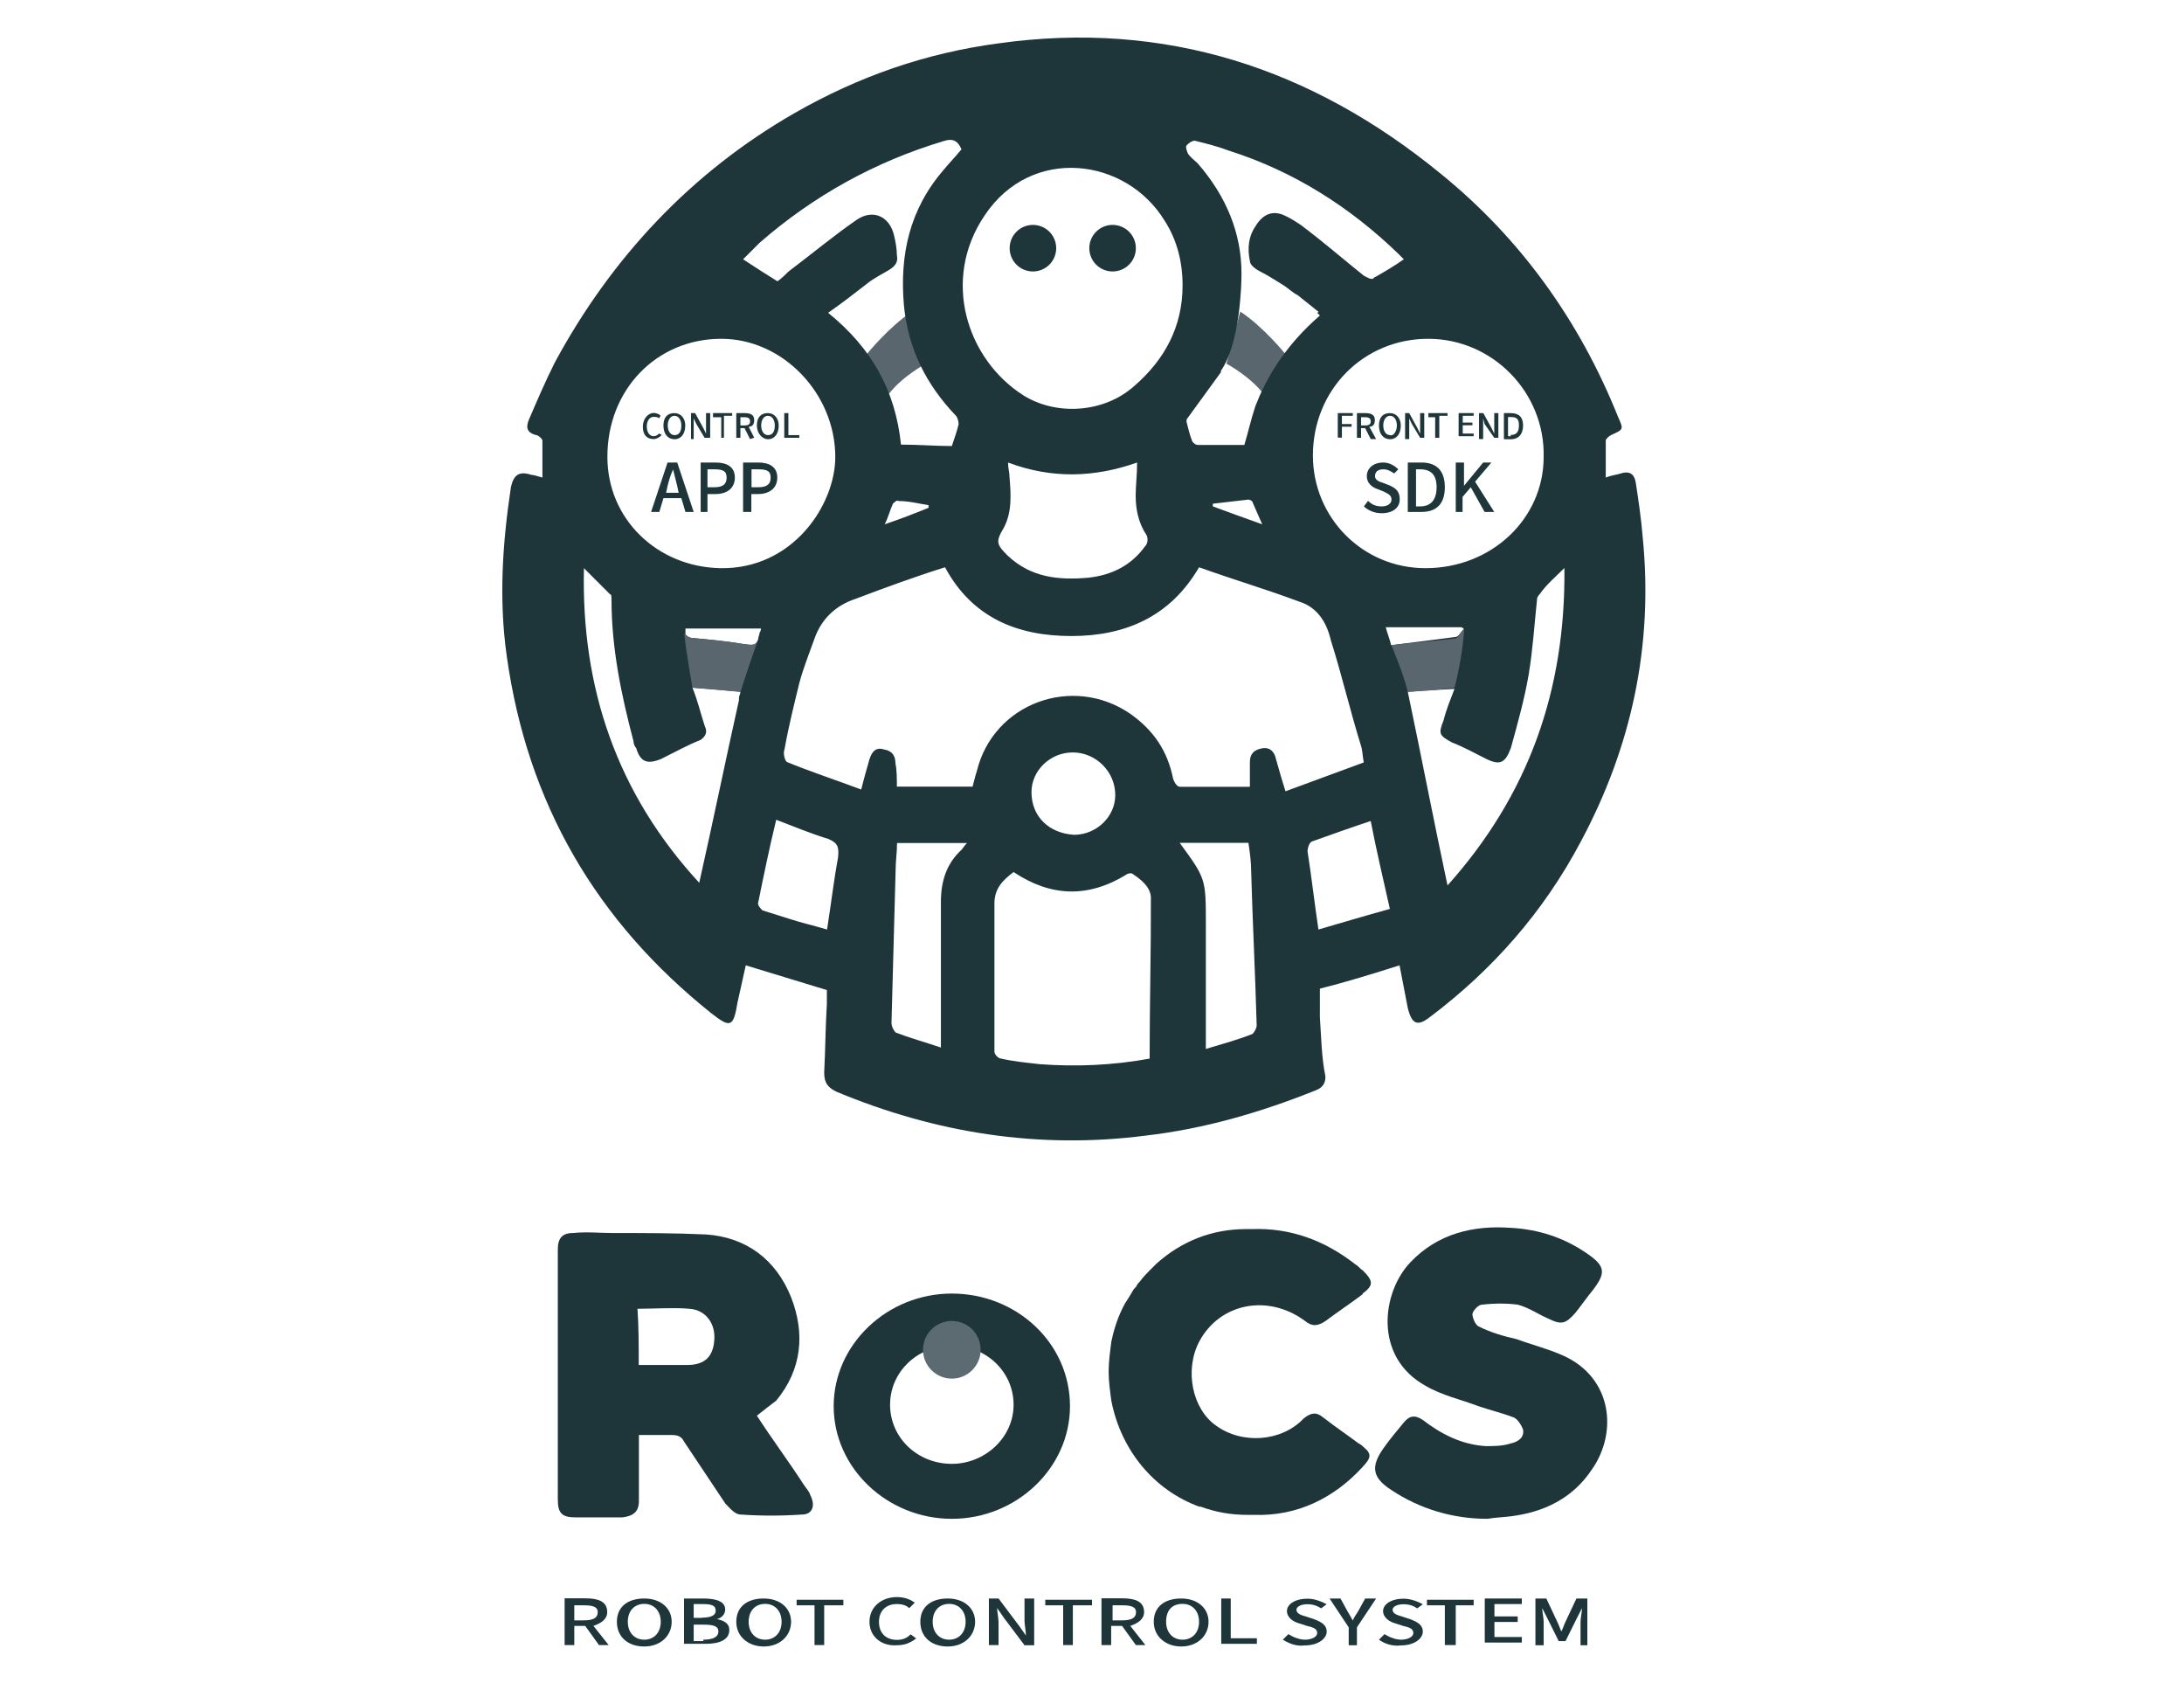 <svg width="122" height="94" xmlns="http://www.w3.org/2000/svg">
 <style type="text/css">.st0{fill:#59666E;}
	.st1{fill:#1E353A;}
	.st2{fill:#5C6B72;}
	.st3{fill:none;}</style>

 <g>
  <title>background</title>
  <rect fill="none" id="canvas_background" height="402" width="582" y="-1" x="-1"/>
 </g>
 <g>
  <title>Layer 1</title>
  <g id="svg_1">
   <g id="图层_1_00000103232212798426429640000006909906054486944915_">
    <g id="svg_2">
     <path id="svg_3" d="m68.51,20.31c0,0 1.3,0.69 2.07,1.69l1.23,-0.84c0,0 0,-0.61 0,-1.38c0,0 -1.23,-1.53 -2.53,-2.38l-0.77,2.91z" class="st0"/>
     <path id="svg_4" d="m51.72,20.31c0,0 -1.3,0.69 -2.07,1.69l-1.23,-0.84c0,0 0,-0.61 0,-1.38c0,0 1.23,-1.53 2.53,-2.38l0.77,2.91z" class="st0"/>
     <path id="svg_5" d="m76.19,15.4c-1.15,-0.92 -2.3,-1.92 -3.53,-2.84c-0.23,-0.15 -0.46,-0.31 -0.77,-0.46c-0.69,-0.38 -1.3,-0.23 -1.76,0.54c-0.38,0.54 -0.46,1.23 -0.31,1.92c0,0.23 0.31,0.46 0.61,0.61c0.46,0.23 0.92,0.54 1.3,0.77c0.23,0.15 0.46,0.38 0.77,0.54c0.38,0.31 0.77,0.61 1.15,0.92l0.15,0.15l1.3,-1.07c0.46,-0.31 1,-0.61 1.61,-0.92c-0.14,0.07 -0.37,-0.09 -0.52,-0.16zm-2.61,2.07l0.15,0.15c0.46,-0.38 0.84,-0.77 1.38,-1.07l-1.53,0.92zm18.18,12.5c-0.08,-1 -0.23,-1.99 -0.38,-2.99c-0.08,-0.54 -0.38,-0.69 -0.84,-0.54c-0.23,0.08 -0.46,0.08 -0.84,0.23c0,-0.77 0,-1.38 0,-2.07c0,-0.08 0.15,-0.23 0.31,-0.31c0.69,-0.31 0.69,-0.31 0.38,-1c-2.15,-5.37 -5.45,-9.97 -9.9,-13.58c-7.21,-5.91 -15.42,-8.59 -24.7,-7.29c-4.07,0.54 -7.82,1.84 -11.43,3.91c-5.76,3.31 -10.21,8.07 -13.36,13.9c-0.54,1.07 -1,2.15 -1.46,3.22c-0.15,0.38 -0.15,0.69 0.38,0.84c0.15,0 0.38,0.23 0.38,0.31c0,0.69 0,1.3 0,2.07c-0.31,-0.08 -0.46,-0.15 -0.61,-0.15c-0.69,-0.23 -1,0 -1.15,0.69c-0.46,3.07 -0.69,6.21 -0.23,9.44c1.15,8.21 4.99,14.8 11.43,19.94c1.07,0.84 1.23,0.77 1.46,-0.61c0.15,-0.69 0.31,-1.38 0.46,-2.07c1.53,0.46 2.99,0.92 4.53,1.38c0,0.23 0,0.46 0,0.77c-0.08,1.3 -0.08,2.53 -0.15,3.84c0,0.61 0.23,0.84 0.69,1.07c5.52,2.3 11.28,3.22 17.26,2.45c3.3,-0.38 6.44,-1.3 9.51,-2.53c0.38,-0.15 0.54,-0.38 0.54,-0.77c-0.23,-1.15 -0.23,-2.22 -0.31,-3.3c0,-0.54 0,-1.07 0,-1.61c1.53,-0.38 2.99,-0.84 4.45,-1.3c0.15,0.77 0.31,1.61 0.46,2.38c0.23,0.92 0.54,1.07 1.3,0.46c3.45,-2.61 6.29,-5.83 8.36,-9.74c2.84,-5.3 4.07,-10.98 3.46,-17.04zm-5.53,-4.45c0,3.45 -2.91,6.21 -6.6,6.21c-3.53,0 -6.29,-2.84 -6.29,-6.29c0,-3.68 2.84,-6.52 6.44,-6.52s6.53,3 6.45,6.6zm-19.94,-17.41c0.15,-0.15 0.38,-0.31 0.54,-0.23c0.61,0.15 1.23,0.31 1.84,0.54c3.61,1.15 6.75,3.15 9.44,5.75c0.08,0.08 0.15,0.15 0.31,0.31c-0.54,0.38 -1.07,0.69 -1.61,1c0,0 -0.08,0 -0.08,0.08c-0.15,0.08 -0.38,-0.08 -0.54,-0.15c-1.15,-0.92 -2.3,-1.92 -3.53,-2.84c-0.23,-0.15 -0.46,-0.31 -0.77,-0.46c-0.69,-0.38 -1.3,-0.23 -1.76,0.54c-0.38,0.54 -0.46,1.23 -0.31,1.92c0,0.23 0.31,0.46 0.61,0.61c0.46,0.23 0.92,0.54 1.3,0.77c0.23,0.15 0.46,0.38 0.77,0.54c0.38,0.31 0.77,0.61 1.15,0.92l0.15,0.15c-2.15,1.84 -3.15,3.76 -3.68,5.14c-0.23,0.69 -0.38,1.38 -0.61,2.15c-0.84,0 -1.76,0 -2.61,0c-0.08,0 -0.23,-0.08 -0.31,-0.23c-0.15,-0.38 -0.23,-0.77 -0.31,-1.07c0,-0.08 0,-0.15 0.08,-0.23c0.61,-0.84 1.23,-1.69 1.84,-2.53c0,0 0,0 0,-0.08c1.07,-1.53 1.15,-4.83 1.15,-5.37c0,-0.08 0,-0.08 0,-0.08c0,-2.22 -0.84,-4.3 -2.45,-6.14c-0.15,-0.15 -0.38,-0.31 -0.54,-0.54c-0.07,-0.16 -0.15,-0.39 -0.07,-0.47zm4.22,21.17c-1.07,-0.38 -1.92,-0.69 -2.76,-1l0,-0.15c0.69,-0.08 1.3,-0.15 1.99,-0.23c0.08,0 0.23,0.08 0.23,0.15c0.16,0.39 0.31,0.69 0.54,1.23zm-15.5,-17.26c2.61,-3.91 7.9,-3.22 10.05,0.31c0.69,1.07 1,2.3 1,3.61c0,2.3 -1,4.14 -2.68,5.6c-1.69,1.53 -4.37,1.69 -6.21,0.54c-3.15,-2 -4.61,-6.45 -2.16,-10.06zm1.38,14.58c0,-0.23 -0.08,-0.46 -0.08,-0.77c2.45,0.92 4.83,0.84 7.21,0c0,0.69 -0.08,1.3 -0.08,1.84c0,0.77 0.15,1.53 0.61,2.22c0.08,0.15 0.08,0.46 -0.08,0.61c-0.77,1.07 -1.84,1.61 -3.15,1.76c-1.69,0.15 -3.22,0 -4.53,-1.23c-0.61,-0.61 -0.69,-0.77 -0.23,-1.53c0.49,-0.91 0.41,-1.91 0.33,-2.9zm-13.96,-13.04c2.99,-2.61 6.44,-4.53 10.28,-5.68c0.46,-0.15 0.77,-0.08 1,0.46c-0.31,0.38 -0.69,0.77 -1,1.15c-1.92,2.22 -2.45,4.76 -2.22,7.52c0.23,2.45 1.23,4.45 2.91,6.21c0.08,0.08 0.15,0.31 0.15,0.46c-0.08,0.38 -0.23,0.77 -0.38,1.23c-0.92,0 -1.84,-0.08 -2.84,-0.08c-0.31,-2.99 -1.61,-5.37 -4.07,-7.36c0.77,-0.54 1.46,-1.07 2.15,-1.61c0.38,-0.31 0.84,-0.54 1.23,-0.77c0.38,-0.23 0.54,-0.46 0.46,-0.84c0,-0.38 -0.08,-0.77 -0.15,-1.07c-0.23,-1.07 -1.15,-1.53 -2.07,-0.92c-1.23,0.84 -2.53,1.92 -3.84,2.91c-0.15,0.15 -0.38,0.38 -0.61,0.54c-0.61,-0.38 -1.23,-0.77 -1.92,-1.23c0.31,-0.31 0.62,-0.62 0.92,-0.92zm9.44,14.65c0,0.08 0,0.08 0,0.15c-0.77,0.31 -1.53,0.61 -2.45,0.92c0.23,-0.46 0.31,-0.84 0.46,-1.15c0.08,-0.08 0.23,-0.23 0.31,-0.15c0.6,0 1.14,0.15 1.68,0.23zm-11.58,-9.29c3.45,0 6.37,3.07 6.37,6.6c0,2.68 -2.38,6.29 -6.44,6.21c-3.53,-0.08 -6.29,-2.76 -6.29,-6.21c-0.01,-3.76 2.75,-6.6 6.36,-6.6zm0.99,20.03c0,0.08 0,0.08 0,0.15c-0.77,3.45 -1.46,6.83 -2.22,10.2c-4.6,-4.99 -6.6,-10.89 -6.44,-17.57c0.54,0.54 1,1 1.46,1.46c0.08,0 0.08,0.15 0.08,0.31c0,2.68 0.54,5.29 1.23,7.9c0,0.15 0.08,0.31 0.15,0.38c0.23,0.77 0.61,0.92 1.38,0.61c0.77,-0.38 1.46,-0.77 2.22,-1.07c0.31,-0.23 0.38,-0.46 0.23,-0.77c-0.23,-0.69 -0.38,-1.38 -0.69,-2.15c1,0.08 1.84,0.15 2.68,0.23c0,0.16 -0.08,0.24 -0.08,0.32zm0.16,-3c-0.92,-0.15 -1.76,-0.23 -2.61,-0.31c-0.31,0 -0.46,-0.08 -0.54,-0.23c0,-0.08 0,-0.15 0,-0.31l4.22,0c0,0 0,0.15 -0.08,0.23c0,0.15 -0.08,0.23 -0.08,0.38c-0.15,0.4 -0.3,0.32 -0.91,0.24zm5.37,11.97c-0.23,1.23 -0.38,2.53 -0.61,3.99c-0.77,-0.23 -1.46,-0.38 -2.15,-0.61c-0.46,-0.15 -1,-0.31 -1.46,-0.46c-0.08,-0.08 -0.31,-0.31 -0.23,-0.46c0.31,-1.53 0.61,-2.99 1,-4.6c1,0.38 1.92,0.77 2.91,1.07c0.54,0.23 0.61,0.46 0.54,1.07zm6.9,-0.46c-0.84,0.77 -1.15,1.76 -1.15,2.91c0,2.45 0,4.91 0,7.36l0,0.77c-0.92,-0.31 -1.76,-0.54 -2.53,-0.84c-0.08,-0.08 -0.23,-0.31 -0.23,-0.54c0.08,-2.84 0.15,-5.68 0.23,-8.51c0,-0.54 0.08,-1 0.08,-1.53l3.91,0c-0.16,0.15 -0.23,0.3 -0.31,0.38zm10.51,11.66c-2.07,0.38 -4.14,0.46 -6.14,0.31c-0.69,-0.08 -1.46,-0.15 -2.15,-0.31c-0.15,0 -0.38,-0.23 -0.38,-0.38c0,-2.76 0,-5.52 0,-8.28c0,-0.84 0.46,-1.3 1.07,-1.76c2.07,1.38 4.14,1.46 6.29,0.15c0.08,-0.08 0.23,-0.08 0.31,-0.08c0.46,0.31 1,0.69 1.07,1.3c0.01,3.07 -0.07,5.98 -0.07,9.05zm-6.6,-14.88c0,-1.23 1.07,-2.22 2.3,-2.22c1.3,0 2.38,1.07 2.38,2.38c0,1.23 -1.07,2.22 -2.3,2.22c-1.38,-0.08 -2.38,-1 -2.38,-2.38zm12.35,13.5c-0.77,0.31 -1.61,0.54 -2.61,0.84l0,-2.53c0,-1.46 0,-2.91 0,-4.45c0,-2.53 0,-2.53 -1.46,-4.53l3.84,0c0.08,0.54 0.15,1.07 0.15,1.53c0.08,2.91 0.23,5.75 0.31,8.67c0,0.16 -0.15,0.39 -0.23,0.47zm1.31,-15.34c-0.08,-0.38 -0.31,-0.69 -0.77,-0.61c-0.46,0.08 -0.69,0.31 -0.69,0.77l0,1.38c-1.38,0 -2.68,0 -3.91,0c-0.15,0 -0.31,-0.23 -0.38,-0.46c-0.31,-1.53 -1.07,-2.68 -2.38,-3.61c-3.22,-2.22 -7.67,-0.61 -8.59,3.22c-0.08,0.23 -0.15,0.54 -0.23,0.84l-4.23,0c0,-0.46 0,-0.92 -0.08,-1.3c0,-0.38 -0.15,-0.69 -0.61,-0.77c-0.46,-0.15 -0.69,0.08 -0.84,0.54c-0.15,0.54 -0.31,1.07 -0.46,1.69c-1.46,-0.54 -2.84,-1 -4.14,-1.53c-0.15,-0.08 -0.23,-0.54 -0.15,-0.69c0.23,-1.3 0.54,-2.53 0.84,-3.76c0.23,-0.84 0.54,-1.61 0.84,-2.45c0.38,-1.07 1.15,-1.84 2.3,-2.22c1.61,-0.61 3.3,-1.23 4.99,-1.76c1.53,2.84 4.07,3.84 7.06,3.84c2.99,0 5.52,-1.07 7.13,-3.84c1.92,0.69 3.76,1.23 5.6,1.92c1,0.31 1.53,1.15 1.76,2.15c0.61,1.92 1.07,3.91 1.69,5.91c0.08,0.23 0.08,0.54 0.15,0.92c-1.46,0.54 -2.91,1.07 -4.37,1.61c-0.23,-0.72 -0.38,-1.26 -0.53,-1.79zm2.37,9.51c-0.23,-1.53 -0.38,-2.91 -0.61,-4.37c0,-0.15 0.08,-0.46 0.23,-0.54c1.07,-0.38 2.15,-0.77 3.3,-1.15c0.31,1.61 0.69,3.22 1.07,4.91c-1.38,0.38 -2.68,0.77 -3.99,1.15zm3.76,-16.88l4.22,0c0.08,0 0.08,0.08 0.15,0.08c-0.15,0.15 -0.31,0.46 -0.46,0.46c-1.15,0.15 -2.38,0.31 -3.61,0.46c-0.07,-0.31 -0.22,-0.69 -0.3,-1zm3.45,14.42c-0.77,-3.61 -1.46,-7.21 -2.22,-10.82c0.38,0 0.77,-0.08 1.23,-0.08l1.38,-0.08c-0.23,0.61 -0.46,1.15 -0.61,1.76c-0.31,0.77 -0.23,0.84 0.46,1.23c0.61,0.23 1.3,0.61 1.92,0.92c0.77,0.38 1.07,0.23 1.38,-0.61c0.38,-1.38 0.77,-2.76 1,-4.14c0.23,-1.38 0.31,-2.76 0.46,-4.14c0,-0.15 0.08,-0.23 0.15,-0.31c0.38,-0.54 0.84,-0.92 1.38,-1.46c0.07,6.84 -2,12.67 -6.53,17.73zm-4.67,-34.05c-1.15,-0.92 -2.3,-1.92 -3.53,-2.84c-0.23,-0.15 -0.46,-0.31 -0.77,-0.46c-0.69,-0.38 -1.3,-0.23 -1.76,0.54c-0.38,0.54 -0.46,1.23 -0.31,1.92c0,0.23 0.31,0.46 0.61,0.61c0.46,0.23 0.92,0.54 1.3,0.77c0.23,0.15 0.46,0.38 0.77,0.54c0.38,0.31 0.77,0.61 1.15,0.92l1.46,-0.92c0.46,-0.31 1,-0.61 1.61,-0.92c-0.15,0.07 -0.38,-0.09 -0.53,-0.16z" class="st1"/>
     <circle id="svg_6" r="1.3" cy="13.86" cx="57.7" class="st1"/>
     <circle id="svg_7" r="1.3" cy="13.86" cx="62.15" class="st1"/>
     <path id="svg_8" d="m42.28,79.06c0.84,1.3 1.76,2.53 2.61,3.84c0.15,0.23 0.31,0.38 0.38,0.61c0.31,0.61 0.08,1.07 -0.46,1.07c-1.15,0.08 -2.3,0.08 -3.45,0c-0.31,0 -0.61,-0.38 -0.84,-0.61c-0.77,-1.15 -1.53,-2.3 -2.3,-3.45c-0.15,-0.31 -0.38,-0.38 -0.69,-0.38c-0.61,0 -1.15,0 -1.84,0c0,0.46 0,0.84 0,1.3c0,0.77 0,1.61 0,2.38c0,0.61 -0.31,0.84 -0.92,0.92c-0.92,0 -1.76,0 -2.61,0c-0.77,0 -1,-0.23 -1,-1c0,-4.68 0,-9.28 0,-13.96c0,-0.61 0.23,-0.92 0.84,-0.92c0.77,-0.08 1.53,0 2.22,0c1.76,0 3.53,0 5.22,0.08c2.22,0.15 3.91,1.38 4.76,3.53c0.77,1.99 0.61,3.99 -0.84,5.75c-0.31,0.23 -0.7,0.54 -1.08,0.84zm-6.6,-2.83c0.15,0 0.23,0 0.31,0c0.84,0 1.61,0 2.38,0c1,0 1.46,-0.46 1.53,-1.38c0.08,-0.92 -0.46,-1.69 -1.38,-1.76c-0.92,-0.08 -1.92,0 -2.91,0c0.07,0.99 0.07,2.06 0.07,3.14z" class="st1"/>
     <path id="svg_9" d="m83.09,84.82c-1.92,0 -3.76,-0.54 -5.37,-1.61c-1.07,-0.69 -1.15,-1.3 -0.46,-2.3c0.38,-0.54 0.77,-1 1.15,-1.46c0.31,-0.38 0.61,-0.46 1.07,-0.15c1,0.77 2.15,1.38 3.53,1.46c0.46,0 0.92,0 1.38,-0.15c0.38,-0.08 0.77,-0.31 0.69,-0.77c-0.08,-0.23 -0.31,-0.61 -0.54,-0.69c-0.61,-0.23 -1.23,-0.38 -1.92,-0.61c-1,-0.38 -2.07,-0.61 -2.99,-1.15c-2.91,-1.61 -2.45,-5.22 -0.84,-6.9c1.53,-1.61 3.53,-2.07 5.6,-1.92c1.53,0.08 2.99,0.54 4.3,1.46c1,0.69 1,1.07 0.31,1.99c-0.38,0.46 -0.69,0.92 -1,1.3c-0.54,0.61 -0.77,0.69 -1.53,0.31c-0.54,-0.23 -1.07,-0.61 -1.69,-0.77c-0.61,-0.08 -1.3,-0.08 -1.99,0c-0.23,0 -0.54,0.38 -0.54,0.54s0.15,0.61 0.38,0.69c0.61,0.31 1.38,0.54 2.07,0.69c0.84,0.31 1.76,0.54 2.61,0.92c2.76,1.23 3.07,4.3 1.61,6.37c-1.07,1.61 -2.68,2.38 -4.53,2.61c-0.46,0.06 -0.84,0.06 -1.3,0.14z" class="st1"/>
     <g id="svg_10">
      <path id="svg_11" d="m33.46,91.87l-0.77,-1.07l-0.61,0l0,1.07l-0.54,0l0,-2.61l1.15,0c0.69,0 1.23,0.15 1.23,0.77c0,0.38 -0.31,0.61 -0.77,0.77l0.85,1.07c0.07,0 -0.54,0 -0.54,0zm-1.38,-1.38l0.54,0c0.54,0 0.77,-0.15 0.77,-0.46c0,-0.31 -0.31,-0.38 -0.77,-0.38l-0.54,0l0,0.84z" class="st1"/>
      <path id="svg_12" d="m34.46,90.57c0,-0.84 0.61,-1.3 1.53,-1.3c0.92,0 1.53,0.54 1.53,1.3c0,0.77 -0.61,1.38 -1.53,1.38c-0.92,0 -1.53,-0.54 -1.53,-1.38zm2.45,0c0,-0.61 -0.38,-1 -0.92,-1c-0.54,0 -0.92,0.38 -0.92,1c0,0.61 0.38,1 0.92,1c0.54,0 0.92,-0.39 0.92,-1z" class="st1"/>
      <path id="svg_13" d="m38.21,89.27l1.07,0c0.69,0 1.23,0.15 1.23,0.61c0,0.23 -0.15,0.46 -0.46,0.54l0,0c0.38,0.08 0.69,0.23 0.69,0.61c0,0.54 -0.54,0.77 -1.3,0.77l-1.23,0l0,-2.53zm1,1.07c0.54,0 0.77,-0.15 0.77,-0.38c0,-0.31 -0.23,-0.38 -0.77,-0.38l-0.46,0l0,0.77l0.46,0l0,-0.01zm0.08,1.23c0.54,0 0.84,-0.15 0.84,-0.46c0,-0.31 -0.31,-0.38 -0.84,-0.38l-0.54,0l0,0.92l0.54,0l0,-0.08z" class="st1"/>
      <path id="svg_14" d="m41.13,90.57c0,-0.84 0.61,-1.3 1.53,-1.3s1.53,0.54 1.53,1.3c0,0.77 -0.61,1.38 -1.53,1.38c-0.84,0 -1.53,-0.54 -1.53,-1.38zm2.53,0c0,-0.61 -0.38,-1 -0.92,-1c-0.54,0 -0.92,0.38 -0.92,1c0,0.61 0.38,1 0.92,1c0.54,0 0.92,-0.39 0.92,-1z" class="st1"/>
      <path id="svg_15" d="m45.5,89.65l-1,0l0,-0.31l2.61,0l0,0.31l-1.07,0l0,2.22l-0.54,0l0,-2.22z" class="st1"/>
      <path id="svg_16" d="m48.57,90.57c0,-0.84 0.69,-1.38 1.53,-1.38c0.46,0 0.77,0.15 1,0.31l-0.31,0.31c-0.15,-0.15 -0.38,-0.23 -0.69,-0.23c-0.61,0 -1,0.38 -1,1c0,0.61 0.38,1 1,1c0.31,0 0.54,-0.08 0.77,-0.31l0.31,0.23c-0.31,0.23 -0.61,0.38 -1.07,0.38c-0.85,0.07 -1.54,-0.47 -1.54,-1.31z" class="st1"/>
      <path id="svg_17" d="m51.41,90.57c0,-0.84 0.61,-1.3 1.53,-1.3c0.92,0 1.53,0.54 1.53,1.3c0,0.77 -0.61,1.38 -1.53,1.38c-0.92,0 -1.53,-0.54 -1.53,-1.38zm2.53,0c0,-0.61 -0.38,-1 -0.92,-1c-0.54,0 -0.92,0.38 -0.92,1c0,0.61 0.38,1 0.92,1c0.54,0 0.92,-0.39 0.92,-1z" class="st1"/>
      <path id="svg_18" d="m55.24,89.27l0.54,0l1.15,1.53l0.38,0.54l0,0c0,-0.23 -0.08,-0.61 -0.08,-0.84l0,-1.23l0.54,0l0,2.61l-0.54,0l-1.15,-1.53l-0.38,-0.55l0,0c0,0.23 0.08,0.54 0.08,0.84l0,1.23l-0.54,0l0,-2.6l0,0z" class="st1"/>
      <path id="svg_19" d="m59.39,89.65l-1,0l0,-0.31l2.61,0l0,0.31l-1.07,0l0,2.22l-0.54,0l0,-2.22z" class="st1"/>
      <path id="svg_20" d="m63.45,91.87l-0.77,-1.07l-0.61,0l0,1.07l-0.54,0l0,-2.61l1.15,0c0.69,0 1.23,0.15 1.23,0.77c0,0.38 -0.31,0.61 -0.77,0.77l0.84,1.07c0.09,0 -0.53,0 -0.53,0zm-1.3,-1.38l0.54,0c0.54,0 0.77,-0.15 0.77,-0.46c0,-0.31 -0.31,-0.38 -0.77,-0.38l-0.54,0l0,0.84z" class="st1"/>
      <path id="svg_21" d="m64.45,90.57c0,-0.84 0.61,-1.3 1.53,-1.3s1.53,0.54 1.53,1.3c0,0.77 -0.61,1.38 -1.53,1.38c-0.84,0 -1.53,-0.54 -1.53,-1.38zm2.53,0c0,-0.61 -0.38,-1 -0.92,-1c-0.61,0 -0.92,0.38 -0.92,1c0,0.61 0.38,1 0.92,1s0.92,-0.39 0.92,-1z" class="st1"/>
      <path id="svg_22" d="m68.21,89.27l0.54,0l0,2.22l1.46,0l0,0.31l-1.99,0l0,-2.53l-0.01,0z" class="st1"/>
      <path id="svg_23" d="m71.66,91.57l0.31,-0.31c0.23,0.15 0.61,0.31 0.92,0.31c0.38,0 0.69,-0.15 0.69,-0.38s-0.23,-0.31 -0.54,-0.38l-0.46,-0.15c-0.31,-0.08 -0.69,-0.31 -0.69,-0.69s0.46,-0.69 1.15,-0.69c0.38,0 0.77,0.15 1.07,0.31l-0.31,0.23c-0.23,-0.15 -0.46,-0.23 -0.77,-0.23c-0.38,0 -0.61,0.15 -0.61,0.31c0,0.23 0.31,0.31 0.54,0.38l0.46,0.15c0.38,0.15 0.69,0.31 0.69,0.69c0,0.38 -0.46,0.77 -1.23,0.77c-0.45,0.06 -0.84,-0.09 -1.22,-0.32z" class="st1"/>
      <path id="svg_24" d="m75.34,90.88l-1.07,-1.61l0.61,0l0.38,0.69c0.08,0.15 0.23,0.38 0.31,0.54l0,0c0.08,-0.23 0.23,-0.38 0.31,-0.54l0.38,-0.69l0.61,0l-1.07,1.61l0,1l-0.46,0l0,-1z" class="st1"/>
      <path id="svg_25" d="m77.03,91.57l0.31,-0.31c0.23,0.15 0.61,0.31 0.92,0.31c0.38,0 0.69,-0.15 0.69,-0.38s-0.23,-0.31 -0.54,-0.38l-0.46,-0.15c-0.31,-0.08 -0.69,-0.31 -0.69,-0.69s0.46,-0.69 1.15,-0.69c0.38,0 0.77,0.15 1.07,0.31l-0.31,0.23c-0.23,-0.15 -0.46,-0.23 -0.77,-0.23c-0.38,0 -0.61,0.15 -0.61,0.31c0,0.23 0.31,0.31 0.54,0.38l0.46,0.15c0.38,0.15 0.69,0.31 0.69,0.69c0,0.38 -0.46,0.77 -1.23,0.77c-0.45,0.06 -0.91,-0.09 -1.22,-0.32z" class="st1"/>
      <path id="svg_26" d="m80.71,89.65l-1,0l0,-0.31l2.61,0l0,0.31l-1,0l0,2.22l-0.61,0l0,-2.22z" class="st1"/>
      <path id="svg_27" d="m82.94,89.27l2.07,0l0,0.31l-1.53,0l0,0.69l1.3,0l0,0.31l-1.3,0l0,0.84l1.53,0l0,0.31l-2.07,0l0,-2.46z" class="st1"/>
      <path id="svg_28" d="m85.77,89.27l0.61,0l0.61,1.3c0.08,0.15 0.15,0.38 0.23,0.54l0,0c0.08,-0.15 0.15,-0.38 0.23,-0.54l0.61,-1.3l0.61,0l0,2.61l-0.38,0l0,-1.3c0,-0.23 0.08,-0.54 0.08,-0.77l0,0l-0.31,0.61l-0.61,1.23l-0.38,0l-0.61,-1.23l-0.31,-0.61l0,0c0,0.23 0.08,0.54 0.08,0.77l0,1.3l-0.46,0l0,-2.61z" class="st1"/>
     </g>
     <path id="svg_29" d="m76.95,15.4l-1.84,1.15c0.46,-0.38 1,-0.69 1.61,-1c0,0 0.08,0 0.08,-0.08c0.08,0 0.15,-0.07 0.15,-0.07z" class="st1"/>
     <path id="svg_30" d="m41.28,38.95c0,-0.08 0.08,-0.23 0.08,-0.31c-0.84,-0.08 -1.69,-0.15 -2.68,-0.23c0,0 -0.38,-2.15 -0.46,-3.07c0.08,0.15 0.31,0.31 0.61,0.31c0.84,0.08 1.76,0.15 2.61,0.31c0.61,0.08 0.77,0.08 0.92,-0.23c0,-0.08 -0.85,2.37 -1.08,3.22z" class="st0"/>
     <path id="svg_31" d="m81.79,35.11c-0.08,1.61 -0.54,3.3 -0.54,3.3l-1.38,0.15l-1.23,0.08c-0.23,-1 -0.92,-2.61 -0.92,-2.61c1.23,-0.15 2.45,-0.23 3.61,-0.38c0.15,-0.08 0.3,-0.39 0.46,-0.54z" class="st0"/>
     <g id="svg_32">
      <path id="svg_33" d="m74.73,23.07l0.84,0l0,0.15l-0.61,0l0,0.46l0.54,0l0,0.15l-0.54,0l0,0.61l-0.23,0c0,0.01 0,-1.37 0,-1.37z" class="st1"/>
      <path id="svg_34" d="m76.57,24.52l-0.31,-0.61l-0.23,0l0,0.54l-0.23,0l0,-1.38l0.46,0c0.31,0 0.54,0.08 0.54,0.38c0,0.23 -0.08,0.38 -0.31,0.38l0.38,0.69l-0.3,0l0,0zm-0.54,-0.76l0.23,0c0.23,0 0.31,-0.08 0.31,-0.23c0,-0.15 -0.08,-0.23 -0.31,-0.23l-0.23,0l0,0.46z" class="st1"/>
      <path id="svg_35" d="m77.03,23.76c0,-0.46 0.23,-0.69 0.61,-0.69c0.38,0 0.61,0.31 0.61,0.69c0,0.46 -0.23,0.77 -0.61,0.77c-0.38,-0.01 -0.61,-0.31 -0.61,-0.77zm1,0c0,-0.31 -0.15,-0.54 -0.38,-0.54s-0.38,0.23 -0.38,0.54c0,0.31 0.15,0.54 0.38,0.54c0.15,0.07 0.38,-0.16 0.38,-0.54z" class="st1"/>
      <path id="svg_36" d="m78.49,23.07l0.23,0l0.46,0.84l0.15,0.31l0,0c0,-0.15 0,-0.31 0,-0.46l0,-0.69l0.23,0l0,1.38l-0.23,0l-0.46,-0.77l-0.15,-0.31l0,0c0,0.15 0,0.31 0,0.46l0,0.69l-0.23,0l0,-1.45z" class="st1"/>
      <path id="svg_37" d="m80.17,23.3l-0.38,0l0,-0.23l1.07,0l0,0.15l-0.46,0l0,1.23l-0.23,0l0,-1.15z" class="st1"/>
      <path id="svg_38" d="m81.48,23.07l0.84,0l0,0.15l-0.61,0l0,0.38l0.54,0l0,0.15l-0.54,0l0,0.46l0.61,0l0,0.15l-0.84,0c0,0.16 0,-1.29 0,-1.29z" class="st1"/>
      <path id="svg_39" d="m82.63,23.07l0.23,0l0.46,0.84l0.15,0.31l0,0c0,-0.15 0,-0.31 0,-0.46l0,-0.69l0.23,0l0,1.38l-0.23,0l-0.54,-0.77l-0.08,-0.31l0,0c0,0.15 0,0.31 0,0.46l0,0.69l-0.23,0l0,-1.45l0.01,0z" class="st1"/>
      <path id="svg_40" d="m84.01,23.07l0.38,0c0.46,0 0.69,0.23 0.69,0.69c0,0.46 -0.23,0.77 -0.69,0.77l-0.38,0l0,-1.46l0,0zm0.38,1.22c0.31,0 0.46,-0.15 0.46,-0.54c0,-0.38 -0.15,-0.46 -0.46,-0.46l-0.15,0l0,1.07l0.15,0l0,-0.07z" class="st1"/>
     </g>
     <g id="svg_41">
      <path id="svg_42" d="m76.19,28.28l0.23,-0.31c0.23,0.23 0.46,0.31 0.77,0.31c0.31,0 0.54,-0.15 0.54,-0.38s-0.15,-0.31 -0.46,-0.46l-0.38,-0.15c-0.23,-0.08 -0.54,-0.31 -0.54,-0.69c0,-0.46 0.38,-0.77 0.92,-0.77c0.31,0 0.61,0.15 0.84,0.38l-0.23,0.23c-0.23,-0.15 -0.38,-0.23 -0.61,-0.23c-0.31,0 -0.46,0.15 -0.46,0.38s0.23,0.31 0.46,0.38l0.38,0.15c0.31,0.15 0.54,0.31 0.54,0.77c0,0.46 -0.38,0.77 -1,0.77c-0.39,0.01 -0.77,-0.15 -1,-0.38z" class="st1"/>
      <path id="svg_43" d="m78.72,25.83l0.69,0c0.84,0 1.3,0.46 1.3,1.38s-0.46,1.38 -1.3,1.38l-0.77,0l0,-2.76l0.08,0zm0.61,2.45c0.61,0 0.92,-0.38 0.92,-1.07c0,-0.69 -0.31,-1 -0.92,-1l-0.23,0l0,2.07c0,0 0.23,0 0.23,0z" class="st1"/>
      <path id="svg_44" d="m81.32,25.83l0.46,0l0,1.3l0,0l1.07,-1.3l0.46,0l-0.91,1.07l1.07,1.69l-0.54,0l-0.77,-1.38l-0.46,0.54l0,0.84l-0.38,0l0,-2.76l0,0z" class="st1"/>
     </g>
     <g id="svg_45">
      <path id="svg_46" d="m35.91,23.83c0,-0.46 0.31,-0.77 0.61,-0.77c0.15,0 0.31,0.08 0.38,0.15l-0.08,0.15c-0.08,-0.08 -0.23,-0.08 -0.31,-0.08c-0.23,0 -0.38,0.23 -0.38,0.54s0.15,0.54 0.38,0.54c0.15,0 0.23,-0.08 0.31,-0.15l0.15,0.08c-0.15,0.15 -0.31,0.23 -0.46,0.23c-0.37,0 -0.6,-0.23 -0.6,-0.69z" class="st1"/>
      <path id="svg_47" d="m37.06,23.76c0,-0.46 0.23,-0.69 0.61,-0.69s0.61,0.31 0.61,0.69c0,0.46 -0.23,0.77 -0.61,0.77c-0.38,-0.01 -0.61,-0.31 -0.61,-0.77zm1,0c0,-0.31 -0.15,-0.54 -0.38,-0.54s-0.38,0.23 -0.38,0.54c0,0.31 0.15,0.54 0.38,0.54s0.38,-0.16 0.38,-0.54z" class="st1"/>
      <path id="svg_48" d="m38.6,23.07l0.23,0l0.46,0.84l0.15,0.31l0,0c0,-0.15 0,-0.31 0,-0.46l0,-0.69l0.23,0l0,1.38l-0.31,0l-0.46,-0.77l-0.15,-0.31l0,0c0,0.15 0,0.31 0,0.46l0,0.69l-0.15,0l0,-1.45l0,0z" class="st1"/>
      <path id="svg_49" d="m40.29,23.3l-0.46,0l0,-0.23l1.07,0l0,0.15l-0.46,0l0,1.23l-0.15,0c0,0.07 0,-1.15 0,-1.15z" class="st1"/>
      <path id="svg_50" d="m41.9,24.52l-0.31,-0.61l-0.23,0l0,0.54l-0.23,0l0,-1.38l0.46,0c0.31,0 0.54,0.08 0.54,0.38c0,0.23 -0.08,0.38 -0.31,0.38l0.31,0.61l-0.23,0.08l0,0zm-0.54,-0.76l0.23,0c0.23,0 0.31,-0.08 0.31,-0.23c0,-0.15 -0.08,-0.23 -0.31,-0.23l-0.23,0l0,0.46z" class="st1"/>
      <path id="svg_51" d="m42.28,23.76c0,-0.46 0.23,-0.69 0.61,-0.69s0.61,0.31 0.61,0.69c0,0.46 -0.23,0.77 -0.61,0.77c-0.3,-0.01 -0.61,-0.31 -0.61,-0.77zm1,0c0,-0.31 -0.15,-0.54 -0.38,-0.54s-0.38,0.23 -0.38,0.54c0,0.31 0.15,0.54 0.38,0.54s0.38,-0.16 0.38,-0.54z" class="st1"/>
      <path id="svg_52" d="m43.81,23.07l0.23,0l0,1.23l0.61,0l0,0.15l-0.84,0c0,0.07 0,-1.38 0,-1.38z" class="st1"/>
     </g>
     <g id="svg_53">
      <path id="svg_54" d="m38.06,27.82l-1,0l-0.23,0.77l-0.46,0l0.92,-2.76l0.54,0l0.92,2.76l-0.46,0l-0.23,-0.77zm-0.15,-0.3l-0.08,-0.38c-0.08,-0.31 -0.15,-0.61 -0.23,-0.92l0,0c-0.15,0.31 -0.23,0.61 -0.31,0.92l-0.08,0.38l0.7,0z" class="st1"/>
      <path id="svg_55" d="m39.14,25.83l0.84,0c0.61,0 1.07,0.23 1.07,0.84s-0.46,0.92 -1.07,0.92l-0.46,0l0,1l-0.38,0l0,-2.76l0,0zm0.76,1.38c0.46,0 0.69,-0.15 0.69,-0.54c0,-0.38 -0.23,-0.46 -0.69,-0.46l-0.38,0l0,1l0.38,0z" class="st1"/>
      <path id="svg_56" d="m41.51,25.83l0.84,0c0.61,0 1.07,0.23 1.07,0.84s-0.46,0.92 -1.07,0.92l-0.38,0l0,1l-0.46,0l0,-2.76l0,0zm0.85,1.38c0.46,0 0.69,-0.15 0.69,-0.54c0,-0.38 -0.23,-0.46 -0.69,-0.46l-0.38,0l0,1l0.38,0z" class="st1"/>
     </g>
     <path id="svg_57" d="m76.19,80.83c-0.08,-0.08 -0.15,-0.15 -0.31,-0.23c-0.61,-0.46 -1.3,-0.92 -1.99,-1.46c-0.38,-0.31 -0.69,-0.23 -1.07,0.08c-1.23,1.3 -3.45,1.46 -4.91,0.38c-1.3,-0.92 -1.76,-3.07 -0.92,-4.68c1.15,-2.15 3.84,-2.68 5.91,-1.15c0.38,0.31 0.69,0.31 1.15,0c0.61,-0.46 1.3,-0.92 1.92,-1.38c0.08,-0.08 0.15,-0.08 0.15,-0.15c0.61,-0.46 0.61,-0.69 0,-1.3c-0.15,-0.08 -0.23,-0.23 -0.38,-0.31c-1.76,-1.38 -3.68,-2.07 -5.83,-1.99c-0.08,0 -0.15,0 -0.31,0c-1.92,0 -3.61,0.69 -4.99,1.92c-0.08,0.08 -0.23,0.23 -0.38,0.38c-0.15,0.15 -0.38,0.38 -0.54,0.61c-0.08,0.08 -0.15,0.15 -0.23,0.31c-0.08,0.08 -0.15,0.15 -0.23,0.31c-0.08,0.15 -0.23,0.38 -0.38,0.61c-0.38,0.69 -0.61,1.38 -0.77,2.15c-0.08,0.61 -0.15,1.15 -0.15,1.69s0.08,1.07 0.15,1.61c0.54,2.76 2.38,4.99 4.91,5.91l0.08,0c0.84,0.31 1.69,0.46 2.61,0.46l0,0c0.15,0 0.23,0 0.38,0c2.38,0.08 4.45,-0.92 6.06,-2.68c0.45,-0.48 0.53,-0.71 0.07,-1.09z" class="st1"/>
     <path id="svg_58" d="m53.17,72.24c-3.61,0 -6.6,2.84 -6.6,6.29s2.99,6.29 6.6,6.29s6.6,-2.84 6.6,-6.29c0,-3.53 -2.99,-6.29 -6.6,-6.29zm0,9.51c-1.92,0 -3.45,-1.46 -3.45,-3.3c0,-1.84 1.53,-3.3 3.45,-3.3c1.92,0 3.45,1.46 3.45,3.3c0,1.84 -1.61,3.3 -3.45,3.3z" class="st1"/>
     <circle id="svg_59" r="1.61" cy="75.38" cx="53.17" class="st2"/>
    </g>
   </g>
   <rect id="svg_60" height="93.58" width="72.11" class="st3" y="0.21" x="23.95"/>
  </g>
 </g>
</svg>
